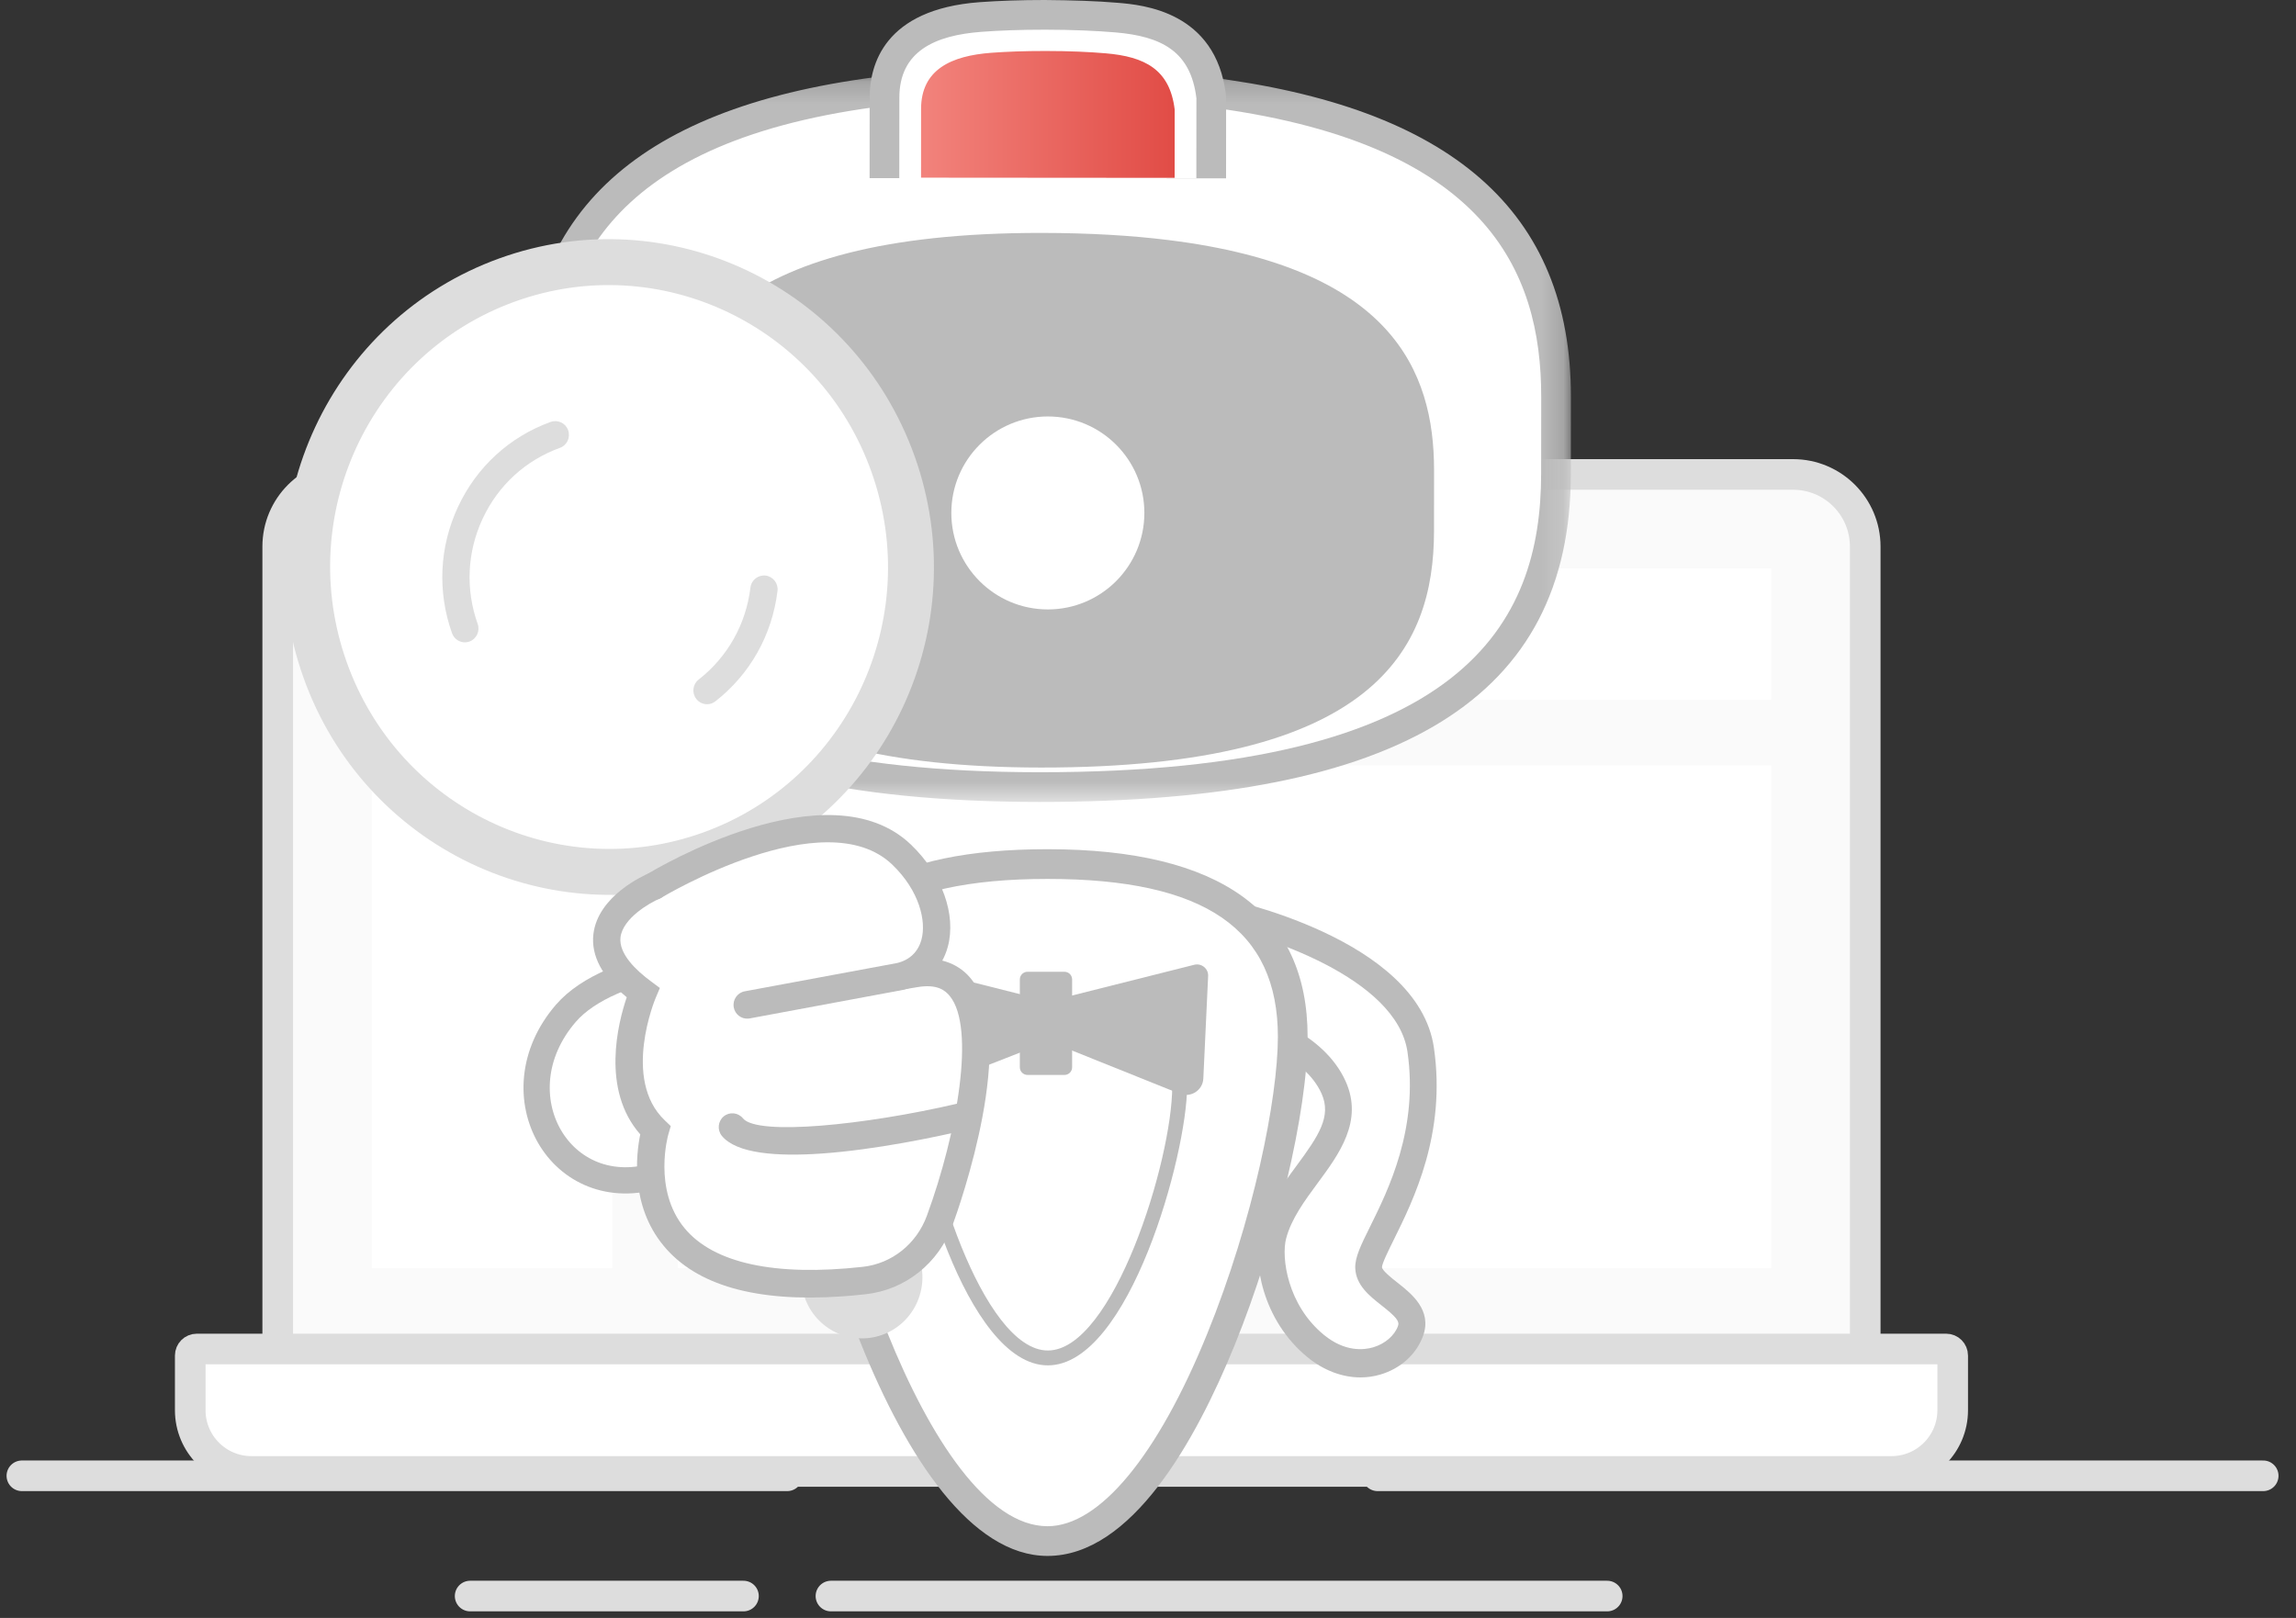 <?xml version="1.0" encoding="UTF-8"?>
<svg width="105px" height="74px" viewBox="0 0 105 74" version="1.1" xmlns="http://www.w3.org/2000/svg" xmlns:xlink="http://www.w3.org/1999/xlink">
    <rect x="0" y="0" width="105" height="74" fill="#333333" stroke="none"/>
    <!-- Generator: Sketch 52.2 (67145) - http://www.bohemiancoding.com/sketch -->
    <title>分组 12</title>
    <desc>Created with Sketch.</desc>
    <defs>
        <polygon id="path-1" points="0 0.165 47.841 0.165 47.841 33.438 0 33.438"></polygon>
        <linearGradient x1="-1.11022302e-14%" y1="50%" x2="100%" y2="50%" id="linearGradient-3">
            <stop stop-color="#F2837C" offset="0%"></stop>
            <stop stop-color="#E14C46" offset="100%"></stop>
        </linearGradient>
    </defs>
    <g id="20190125" stroke="none" stroke-width="1" fill="none" fill-rule="evenodd">
        <g id="新手引导2" transform="translate(-1052, -86)">
            <g id="分组-21" transform="translate(1034, 54)">
                <g id="分组-12" transform="translate(18, 32)">
                    <g id="分组-19" transform="translate(1, 21)">
                        <g id="分组-20" transform="translate(7, 0)">
                            <path d="M4.7,41.3 L77.3,41.3 L77.3,4 C77.3,2.177 75.823,0.7 74,0.7 L8,0.7 C6.177,0.7 4.7,2.177 4.7,4 L4.7,41.3 Z" id="矩形" stroke="#DDDDDD" stroke-width="1.4" fill="#FAFAFA"></path>
                            <rect id="矩形" fill="#FFFFFF" x="9" y="5" width="11" height="32"></rect>
                            <polygon id="矩形" fill="#FFFFFF" points="23 5 73 5 73 11 23 11"></polygon>
                            <polygon id="矩形" fill="#FFFFFF" points="23 14 73 14 73 37 23 37"></polygon>
                            <path d="M1,40.7 C0.834,40.7 0.7,40.834 0.7,41 L0.7,43.5 C0.7,45.046 1.954,46.3 3.5,46.3 L78.5,46.3 C80.046,46.3 81.3,45.046 81.3,43.5 L81.3,41 C81.3,40.834 81.166,40.7 81,40.7 L1,40.7 Z" id="矩形" stroke="#DDDDDD" stroke-width="1.4" fill="#FFFFFF"></path>
                        </g>
                        <path d="M0,46.5 L35,46.5" id="路径-25" stroke="#DDDDDD" stroke-width="1.4" stroke-linecap="round"></path>
                        <path d="M62,46.5 L102.5,46.5" id="路径-27" stroke="#DDDDDD" stroke-width="1.4" stroke-linecap="round"></path>
                        <path d="M20.5,52 L33,52" id="路径-26" stroke="#DDDDDD" stroke-width="1.4" stroke-linecap="round"></path>
                        <path d="M37,52 L72.5,52" id="路径-27" stroke="#DDDDDD" stroke-width="1.4" stroke-linecap="round"></path>
                    </g>
                    <g id="分组" transform="translate(55, 41)">
                        <path d="M1,1 C1,1 9.253,2.675 9.888,7.136 C10.612,12.22 7.586,15.721 7.626,16.765 C7.665,17.807 9.898,18.313 9.445,19.577 C8.992,20.839 7.075,21.689 5.334,20.241 C3.593,18.795 3.191,16.462 3.484,15.318 C4.119,12.831 7.127,11.13 6.108,8.808 C5.246,6.84 2.672,6.147 2.672,6.147" id="Fill-1" fill="#FFFFFF"></path>
                        <g fill="#BBBBBB" id="Fill-3">
                            <path d="M7.216,22 C6.385,22 5.541,21.684 4.801,21.082 C2.715,19.378 2.28,16.679 2.637,15.307 C2.935,14.162 3.628,13.221 4.299,12.311 C5.307,10.946 5.901,10.057 5.438,9.021 C4.667,7.294 2.248,6.626 2.223,6.619 C1.896,6.531 1.698,6.181 1.781,5.834 C1.862,5.488 2.192,5.276 2.52,5.365 C2.643,5.396 5.522,6.182 6.543,8.467 C7.351,10.277 6.242,11.782 5.262,13.108 C4.665,13.917 4.048,14.754 3.816,15.65 C3.591,16.51 3.87,18.686 5.549,20.058 C6.511,20.843 7.37,20.75 7.8,20.623 C8.338,20.463 8.772,20.09 8.933,19.649 C9.013,19.435 8.852,19.233 8.185,18.71 C7.634,18.277 7.008,17.784 6.978,17 C6.96,16.51 7.238,15.947 7.66,15.096 C8.489,13.423 9.876,10.623 9.367,7.114 C8.872,3.706 2.798,1.765 0.498,1.304 C0.165,1.238 -0.051,0.901 0.01,0.549 C0.072,0.197 0.395,-0.031 0.724,0.034 C1.097,0.107 9.849,1.909 10.575,6.918 C11.146,10.847 9.641,13.883 8.743,15.696 C8.506,16.176 8.209,16.773 8.2,16.956 C8.206,17.113 8.65,17.463 8.915,17.671 C9.549,18.171 10.509,18.925 10.075,20.114 C9.772,20.943 9.045,21.598 8.128,21.868 C7.83,21.957 7.524,22 7.216,22"></path>
                        </g>
                    </g>
                    <g id="分组-11" transform="translate(14, 0)">
                        <g id="分组" transform="translate(10, 0)">
                            <path d="M35.119,47.427 C35.115,53.612 30.09,70.49 23.905,70.486 C17.72,70.482 12.718,53.597 12.722,47.412 C12.726,41.227 17.741,39.517 23.925,39.521 C30.11,39.525 35.123,41.242 35.119,47.427" id="Fill-9" fill="#FFFFFF"></path>
                            <path d="M23.904,40.2 C16.742,40.2 13.404,42.491 13.401,47.413 C13.397,53.683 18.387,69.804 23.905,69.806 L23.906,69.806 C26.273,69.806 28.93,66.604 31.201,61.022 C33.325,55.798 34.437,50.228 34.44,47.427 L35.119,47.427 L34.44,47.427 C34.443,42.501 31.102,40.204 23.925,40.2 L23.904,40.2 Z M23.906,71.165 L23.904,71.165 C16.955,71.161 12.039,53.151 12.043,47.412 C12.044,44.286 13.261,41.98 15.66,40.561 C17.614,39.403 20.31,38.841 23.904,38.841 L23.927,38.841 C31.807,38.846 35.803,41.735 35.799,47.428 C35.796,50.847 34.392,56.78 32.459,61.533 C30.672,65.928 27.739,71.165 23.906,71.165 Z" id="Fill-11" fill="#BBBBBB"></path>
                            <path d="M23.92,62.449 C20.195,62.449 17.553,52.778 17.553,49.695 L18.232,49.695 C18.232,53.076 20.937,61.769 23.92,61.769 C26.903,61.769 29.608,53.076 29.608,49.695 L30.287,49.695 C30.287,52.778 27.645,62.449 23.92,62.449" id="Fill-13" fill="#BBBBBB"></path>
                            <g transform="translate(0, 3.241)">
                                <mask id="mask-2" fill="white">
                                    <use xlink:href="#path-1"></use>
                                </mask>
                                <g id="Clip-16"></g>
                                <path d="M23.574,33.438 L23.515,33.438 C14.678,33.433 8.506,31.948 4.645,28.901 C1.516,26.43 -0.003,23.024 0,18.488 L0.003,14.792 C0.008,6.177 5.587,1.393 17.059,0.165 L17.348,2.865 C4.243,4.269 2.722,10.345 2.72,14.793 L2.717,18.489 C2.714,22.19 3.862,24.821 6.328,26.768 C9.644,29.386 15.427,30.716 23.517,30.721 L23.574,30.721 C42.663,30.721 45.117,24.15 45.121,18.424 L45.124,14.904 C45.126,10.166 43.504,4.527 30.823,2.97 L31.154,0.273 C42.388,1.654 47.846,6.44 47.841,14.906 L47.838,18.426 C47.831,28.666 40.119,33.438 23.574,33.438" id="Fill-15" fill="#BBBBBB" mask="url(#mask-2)"></path>
                            </g>
                            <path d="M30.989,4.863 C43.963,6.456 46.486,12.386 46.482,18.146 L46.479,21.666 C46.475,28.479 43.022,35.334 23.517,35.32 C4.984,35.309 1.354,28.541 1.358,21.73 L1.361,18.033 C1.365,12.094 4.143,6.155 17.204,4.755" id="Fill-17" fill="#FFFFFF"></path>
                            <path d="M32.07,8.156 L29.353,8.155 L29.355,4.581 C29.211,3.507 28.797,2.998 26.898,2.836 C25.984,2.758 24.942,2.718 23.803,2.717 L23.775,2.717 C22.759,2.717 21.824,2.748 20.994,2.809 C18.488,2.997 18.488,3.882 18.488,4.469 L18.485,8.148 L15.768,8.147 L15.771,4.468 C15.771,2.976 16.425,0.426 20.792,0.1 C21.688,0.034 22.692,-0 23.775,-0 C25.033,0.011 26.13,0.043 27.129,0.129 C28.236,0.224 31.604,0.511 32.063,4.335 L32.072,4.496 L32.07,8.156 Z" id="Fill-19" fill="#BBBBBB"></path>
                            <path d="M17.126,8.147 L17.129,4.468 C17.13,2.342 18.757,1.614 20.892,1.455 C21.694,1.395 22.655,1.357 23.805,1.358 C25.082,1.36 26.141,1.409 27.013,1.482 C29.125,1.663 30.457,2.35 30.714,4.495 L30.711,8.155" id="Fill-21" fill="#FFFFFF"></path>
                            <path d="M18.121,8.126 L18.122,4.986 C18.123,3.171 19.512,2.551 21.336,2.414 C22.02,2.364 22.84,2.331 23.822,2.332 C24.912,2.332 25.817,2.375 26.561,2.438 C28.362,2.591 29.499,3.179 29.72,5.01 L29.718,8.135" id="Fill-23" fill="url(#linearGradient-3)"></path>
                            <path d="M29.453,10.982 C27.749,10.77 25.815,10.655 23.621,10.653 C9.114,10.644 6.265,16.029 6.261,21.414 L6.26,24.341 C6.255,29.736 9.097,35.096 23.605,35.106 C38.873,35.117 41.576,29.687 41.58,24.29 L41.582,21.503 C41.584,16.94 39.61,12.244 29.453,10.982" id="Fill-25" fill="#BBBBBB"></path>
                            <path d="M23.92,27.874 C21.483,27.874 19.506,25.897 19.506,23.46 C19.506,21.023 21.483,19.048 23.92,19.048 C26.357,19.048 28.334,21.023 28.334,23.46 C28.334,25.897 26.357,27.874 23.92,27.874" id="Fill-27" fill="#FFFFFF"></path>
                            <path d="M24.68,49.165 L22.99,49.165 C22.795,49.165 22.639,49.009 22.639,48.815 L22.639,44.797 C22.639,44.605 22.795,44.447 22.99,44.447 L24.68,44.447 C24.874,44.447 25.03,44.605 25.03,44.797 L25.03,48.815 C25.03,49.009 24.874,49.165 24.68,49.165" id="Fill-29" fill="#BBBBBB"></path>
                            <path d="M24.889,45.568 L30.613,44.127 C30.945,44.043 31.266,44.301 31.25,44.641 L31.03,49.333 C31.004,49.871 30.452,50.223 29.947,50.024 L24.745,47.936" id="Fill-31" fill="#BBBBBB"></path>
                            <path d="M22.951,45.548 L17.228,44.107 C16.895,44.022 16.574,44.28 16.591,44.619 L16.811,49.312 C16.836,49.849 17.388,50.202 17.893,50.004 L22.951,48.024" id="Fill-33" fill="#BBBBBB"></path>
                        </g>
                        <g id="分组" transform="translate(0, 11)">
                            <path d="M9.4,24.571 L9.4,18.924 L9.4,24.571 Z" id="Fill-1" fill="#FFFFFF"></path>
                            <g transform="translate(0, 0.571)">
                                <path d="M19.641,32.083 C19.641,32.083 13.953,32.372 11.878,34.775 C8.689,38.47 11.64,43.617 16.132,42.165 C21.129,40.55 22.087,39.737 22.087,39.737" id="Fill-2" stroke="#BBBBBB" stroke-width="1.2" fill="#FFFFFF"></path>
                                <path d="M21.035,42.802 L22.791,47.745 C23.288,49.216 24.877,49.999 26.33,49.488 C27.775,48.978 28.536,47.378 28.026,45.919 L26.299,41.288" id="Fill-6" fill="#DDDDDD"></path>
                                <g>
                                    <path d="M26.845,9.667 C29.422,16.918 25.695,24.896 18.521,27.49 C11.347,30.083 3.442,26.309 0.864,19.059 C-1.714,11.808 2.014,3.829 9.189,1.236 C16.361,-1.357 24.267,2.417 26.845,9.667" id="Fill-8" fill="#FFFFFF"></path>
                                    <path d="M26.845,9.667 C29.422,16.918 25.695,24.896 18.521,27.49 C11.347,30.083 3.442,26.309 0.864,19.059 C-1.714,11.808 2.014,3.829 9.189,1.236 C16.361,-1.357 24.267,2.417 26.845,9.667" id="Stroke-10" stroke="#DDDDDD" stroke-width="2.1"></path>
                                </g>
                                <path d="M6.672,17.391 C5.995,15.489 6.093,13.438 6.946,11.611 C7.798,9.785 9.304,8.406 11.184,7.726 C11.515,7.612 11.867,7.781 11.982,8.107 C12.098,8.436 11.931,8.796 11.606,8.913 C10.038,9.48 8.783,10.628 8.074,12.149 C7.362,13.671 7.281,15.381 7.845,16.965 C7.962,17.293 7.793,17.653 7.47,17.771 C7.414,17.791 7.358,17.802 7.303,17.807 C7.03,17.826 6.769,17.662 6.672,17.391" id="Fill-11" fill="#DDDDDD"></path>
                                <path d="M18.377,20.638 C18.177,20.652 17.973,20.567 17.84,20.394 C17.629,20.119 17.678,19.723 17.952,19.51 C19.273,18.477 20.116,16.982 20.319,15.303 C20.36,14.957 20.674,14.716 21.014,14.754 C21.354,14.798 21.599,15.112 21.557,15.457 C21.312,17.473 20.303,19.266 18.714,20.508 C18.613,20.587 18.497,20.629 18.377,20.638" id="Fill-13" fill="#DDDDDD"></path>
                                <path d="M21.23,33.914 C21.23,33.914 22.09,33.94 27.835,32.959 C32.331,32.191 30.381,40.41 28.975,44.247 C28.427,45.745 27.099,46.821 25.528,46.997 C13.491,48.348 15.967,40.126 15.967,40.126 C13.656,37.919 15.409,33.828 15.409,33.828 C11.388,30.866 15.924,28.947 15.924,28.947" id="Fill-15" fill="#FFFFFF"></path>
                                <path d="M24.508,47.723 C20.581,47.998 17.836,47.218 16.341,45.399 C14.814,43.544 15.095,41.211 15.28,40.313 C13.477,38.265 14.267,35.203 14.662,34.041 C13.536,33.107 13.024,32.139 13.137,31.156 C13.341,29.406 15.444,28.468 15.682,28.367 C16,28.237 16.364,28.382 16.498,28.704 C16.632,29.024 16.484,29.393 16.169,29.528 C15.704,29.727 14.475,30.434 14.376,31.306 C14.292,32.055 15.091,32.815 15.776,33.318 L16.177,33.617 L15.982,34.079 C15.967,34.115 14.433,37.794 16.397,39.667 L16.675,39.934 L16.566,40.307 C16.558,40.333 15.842,42.833 17.307,44.604 C18.635,46.21 21.446,46.817 25.459,46.371 C26.793,46.222 27.917,45.322 28.391,44.027 C29.78,40.235 30.618,35.427 29.434,33.984 C29.232,33.736 28.868,33.42 27.939,33.581 C22.297,34.544 21.311,34.548 21.212,34.544 C20.867,34.532 20.596,34.243 20.606,33.896 C20.617,33.55 20.921,33.283 21.236,33.285 C21.3,33.28 22.317,33.263 27.731,32.338 C29.152,32.1 29.968,32.662 30.395,33.181 C32.612,35.881 29.88,43.595 29.562,44.466 C28.921,46.211 27.403,47.421 25.598,47.623 C25.226,47.665 24.862,47.699 24.508,47.723" id="Fill-17" fill="#BBBBBB"></path>
                                <path d="M15.925,28.947 C15.925,28.947 23.764,24.18 27.239,27.524 C29.395,29.6 29.374,32.568 27.134,33.097 L20.169,34.389" id="Fill-19" fill="#FFFFFF"></path>
                                <path d="M20.212,35.018 C19.899,35.04 19.614,34.822 19.556,34.504 C19.493,34.162 19.718,33.832 20.056,33.77 L27.021,32.477 C27.593,32.342 27.99,31.967 28.142,31.398 C28.368,30.554 28.045,29.17 26.81,27.98 C23.716,25.005 16.322,29.443 16.248,29.487 C15.954,29.666 15.57,29.571 15.391,29.273 C15.212,28.975 15.306,28.587 15.604,28.408 C15.939,28.201 23.895,23.436 27.669,27.069 C29.082,28.429 29.74,30.259 29.346,31.73 C29.074,32.741 28.319,33.465 27.277,33.709 L20.282,35.01 C20.259,35.013 20.236,35.016 20.212,35.018" id="Fill-21" fill="#BBBBBB"></path>
                                <path d="M29.904,39.526 C29.904,39.526 20.836,41.633 19.492,39.977" id="Fill-23" fill="#FFFFFF"></path>
                                <path d="M23.567,41.19 C21.527,41.332 19.674,41.195 19.009,40.378 C18.792,40.108 18.831,39.71 19.098,39.489 C19.362,39.273 19.755,39.309 19.976,39.579 C20.629,40.387 25.568,39.888 29.763,38.911 C30.094,38.839 30.432,39.046 30.512,39.385 C30.589,39.724 30.38,40.062 30.044,40.14 C28.826,40.424 26.057,41.016 23.567,41.19" id="Fill-25" fill="#BBBBBB"></path>
                            </g>
                        </g>
                    </g>
                </g>
            </g>
        </g>
    </g>
</svg>